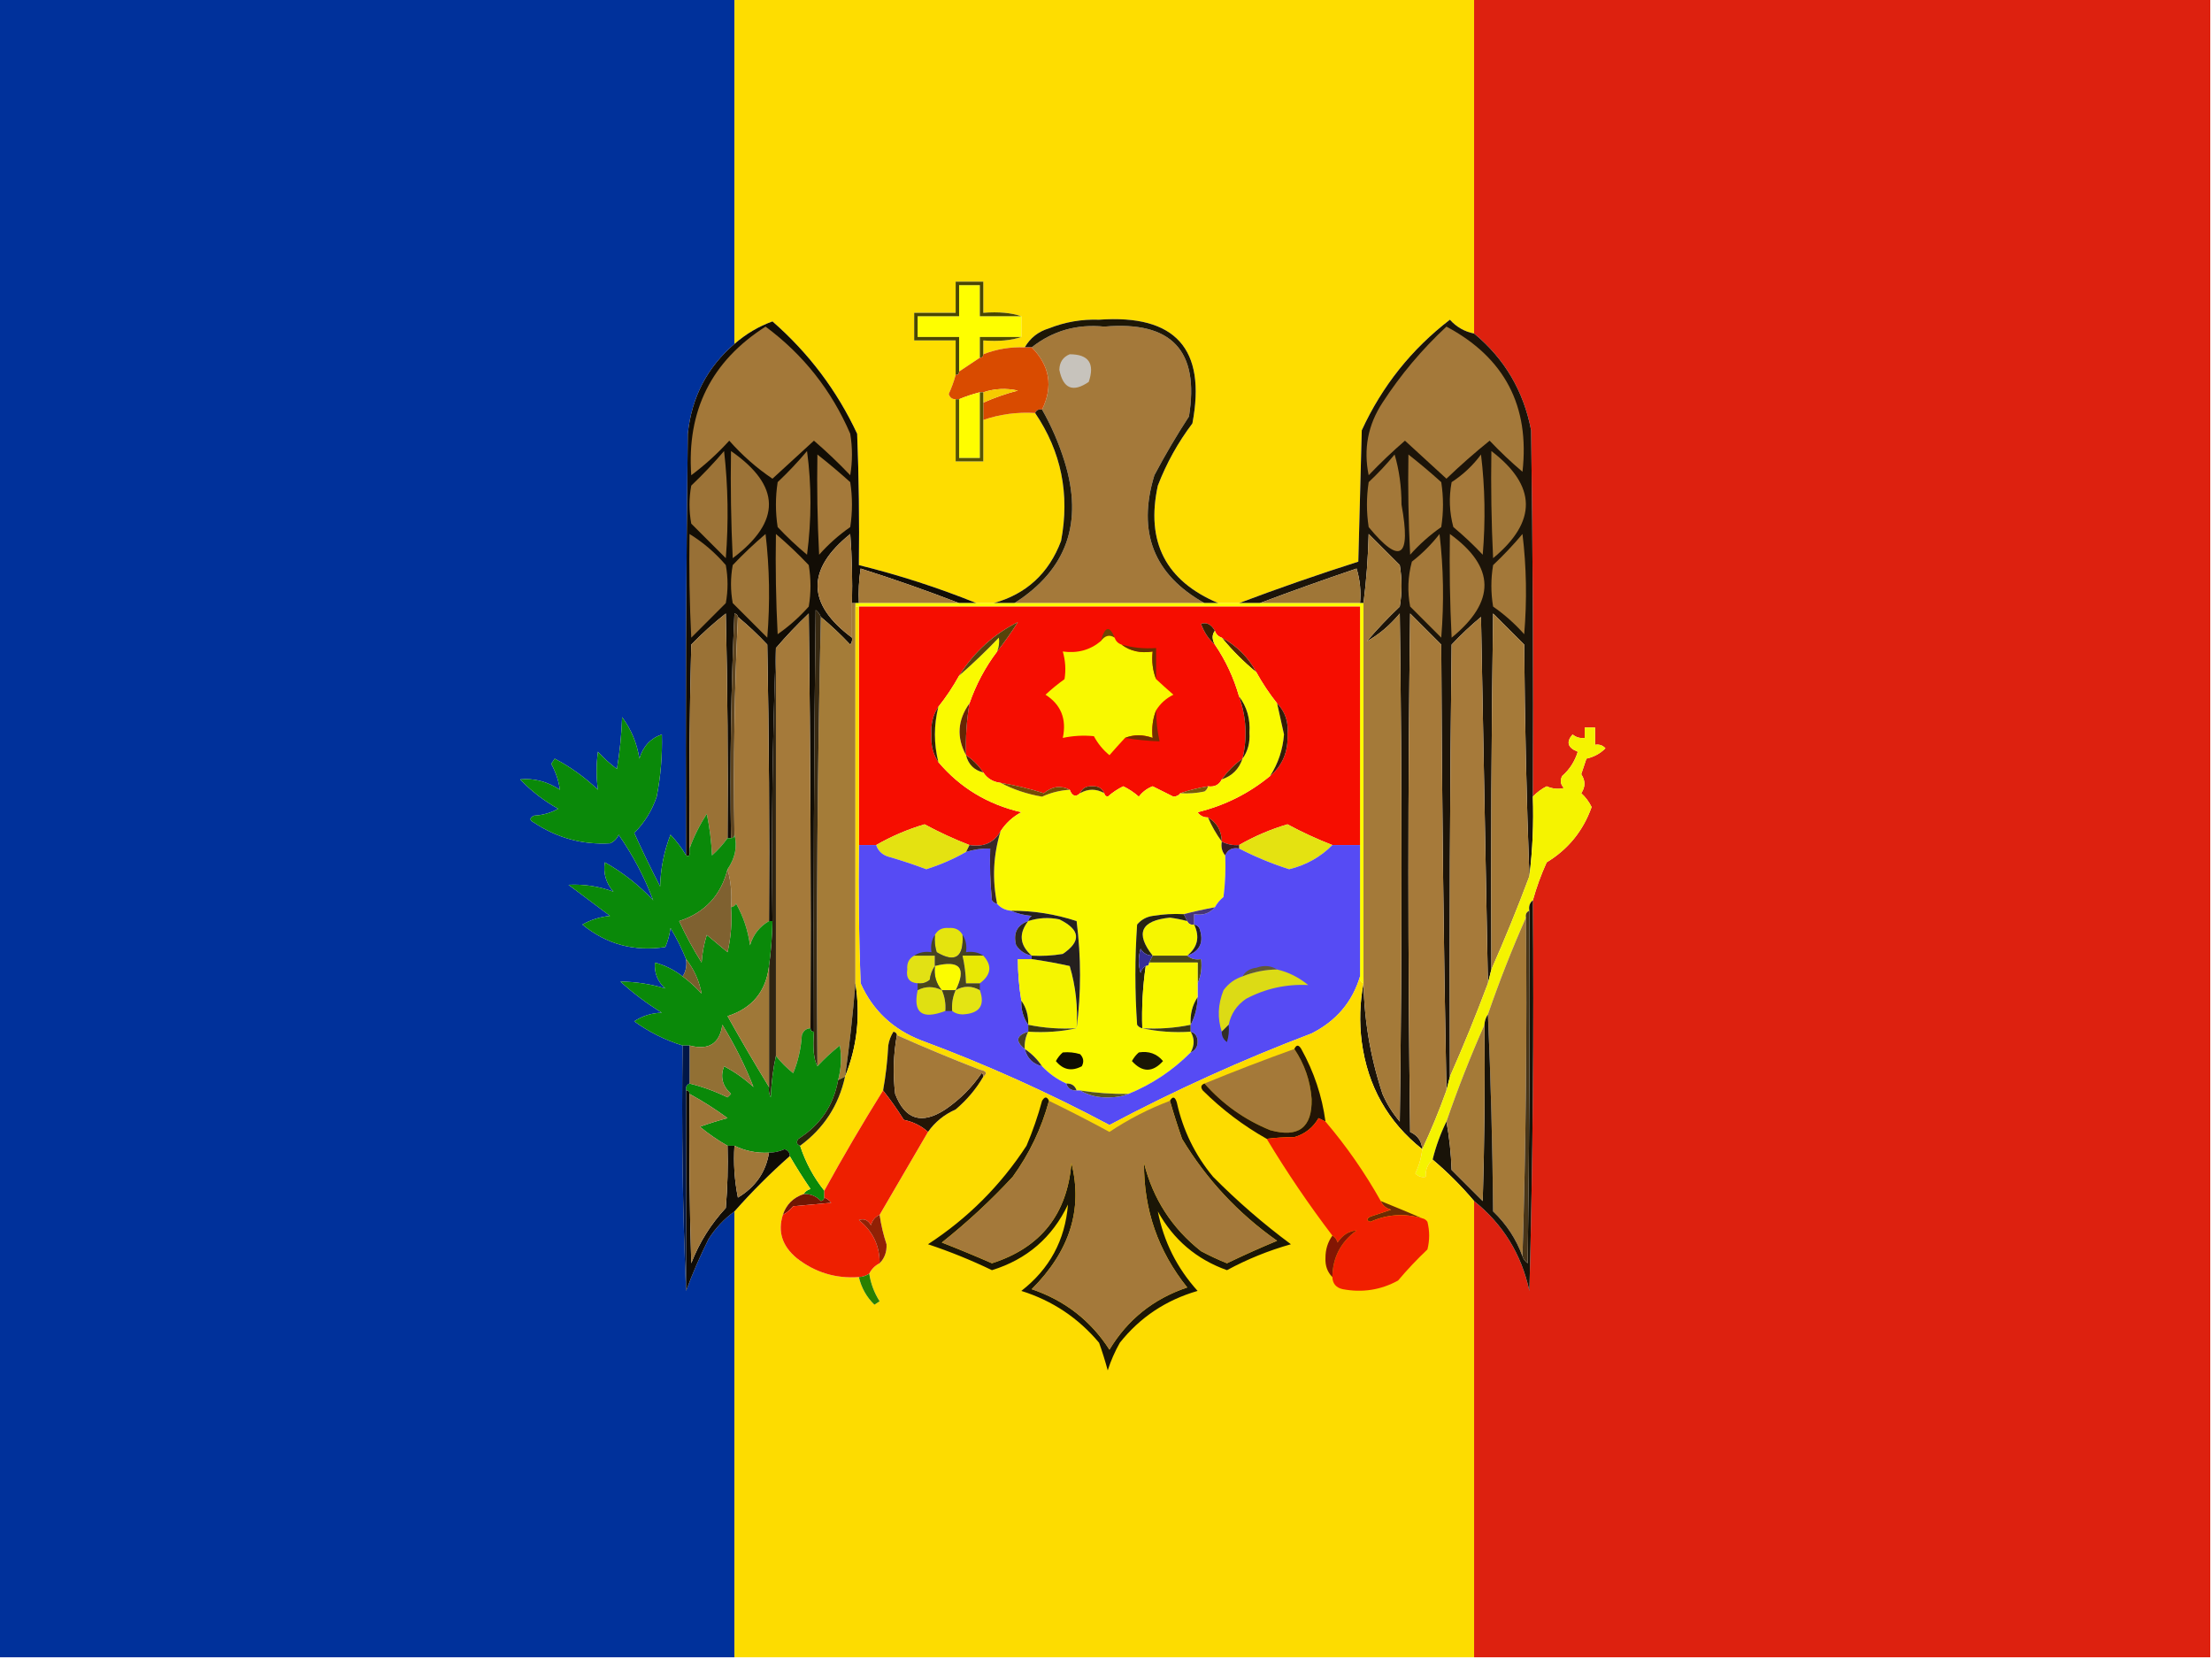 <?xml version="1.0" encoding="UTF-8"?>
<!DOCTYPE svg PUBLIC "-//W3C//DTD SVG 1.1//EN" "http://www.w3.org/Graphics/SVG/1.1/DTD/svg11.dtd">
<svg xmlns="http://www.w3.org/2000/svg" version="1.1" width="640px" height="480px" style="shape-rendering:geometricPrecision; text-rendering:geometricPrecision; image-rendering:optimizeQuality; fill-rule:evenodd; clip-rule:evenodd" xmlns:xlink="http://www.w3.org/1999/xlink">
<g><path style="opacity:1" fill="#00319b" d="M -0.5,-0.5 C 70.5,-0.5 141.5,-0.5 212.5,-0.5C 212.5,32.833 212.5,66.167 212.5,99.5C 204.603,106.29 200.103,114.956 199,125.5C 198.5,166.165 198.333,206.832 198.5,247.5C 197.264,245.389 195.764,243.389 194,241.5C 192.131,246.306 191.131,251.306 191,256.5C 188.364,251.394 185.864,246.228 183.5,241C 186.475,238.02 188.641,234.52 190,230.5C 191.162,224.555 191.662,218.555 191.5,212.5C 188.225,213.614 186.058,215.947 185,219.5C 184.294,215.037 182.628,211.037 180,207.5C 179.829,212.533 179.329,217.533 178.5,222.5C 176.517,221.018 174.684,219.351 173,217.5C 172.498,221.241 172.498,224.908 173,228.5C 169.252,224.919 165.085,221.919 160.5,219.5C 160.167,220 159.833,220.5 159.5,221C 160.827,223.453 161.661,225.953 162,228.5C 158.366,226.111 154.532,225.111 150.5,225.5C 153.714,228.876 157.381,231.71 161.5,234C 159.377,235.194 157.043,235.86 154.5,236C 153.167,236.667 153.167,237.333 154.5,238C 161.188,242.453 168.522,244.453 176.5,244C 177.667,243.5 178.5,242.667 179,241.5C 183.183,247.538 186.516,253.872 189,260.5C 184.878,256.11 180.211,252.443 175,249.5C 174.494,252.674 175.328,255.507 177.5,258C 173.365,256.453 169.032,255.787 164.5,256C 168.5,259 172.5,262 176.5,265C 173.638,265.27 170.972,266.104 168.5,267.5C 175.514,273.226 183.514,275.392 192.5,274C 193.249,272.266 193.749,270.433 194,268.5C 195.761,271.411 197.261,274.411 198.5,277.5C 198.784,279.415 198.451,281.081 197.5,282.5C 195.074,280.62 192.408,279.287 189.5,278.5C 189.253,281.505 190.253,284.005 192.5,286C 188.309,284.723 183.976,284.056 179.5,284C 183.217,287.385 187.217,290.385 191.5,293C 188.549,293.096 185.882,293.929 183.5,295.5C 187.776,298.593 192.443,300.927 197.5,302.5C 197.169,326.339 197.502,350.006 198.5,373.5C 200.35,368.477 202.517,363.477 205,358.5C 207,355.334 209.5,352.668 212.5,350.5C 212.5,393.5 212.5,436.5 212.5,479.5C 141.5,479.5 70.5,479.5 -0.5,479.5C -0.5,319.5 -0.5,159.5 -0.5,-0.5 Z"/></g>
<g><path style="opacity:1" fill="#fedd00" d="M 212.5,-0.5 C 283.833,-0.5 355.167,-0.5 426.5,-0.5C 426.5,31.833 426.5,64.167 426.5,96.5C 423.733,95.949 421.4,94.616 419.5,92.5C 408.388,101.043 399.888,111.71 394,124.5C 393.667,137.167 393.333,149.833 393,162.5C 381.306,166.23 369.806,170.23 358.5,174.5C 356.5,174.5 354.5,174.5 352.5,174.5C 337.29,168.095 331.457,156.761 335,140.5C 337.498,134.01 340.832,128.01 345,122.5C 349.09,100.918 340.09,90.918 318,92.5C 312.99,92.323 308.156,93.156 303.5,95C 300.405,95.935 298.071,97.769 296.5,100.5C 292.342,100.332 288.342,100.998 284.5,102.5C 284.5,101.167 284.5,99.833 284.5,98.5C 288.949,98.836 292.616,98.503 295.5,97.5C 295.5,95.5 295.5,93.5 295.5,91.5C 292.616,90.497 288.949,90.164 284.5,90.5C 284.5,87.5 284.5,84.5 284.5,81.5C 281.833,81.5 279.167,81.5 276.5,81.5C 276.5,84.5 276.5,87.5 276.5,90.5C 272.5,90.5 268.5,90.5 264.5,90.5C 264.5,93.167 264.5,95.833 264.5,98.5C 268.5,98.5 272.5,98.5 276.5,98.5C 276.5,101.833 276.5,105.167 276.5,108.5C 275.986,110.366 275.32,112.2 274.5,114C 274.836,115.03 275.503,115.53 276.5,115.5C 276.5,121.5 276.5,127.5 276.5,133.5C 279.167,133.5 281.833,133.5 284.5,133.5C 284.5,129.5 284.5,125.5 284.5,121.5C 289.324,119.849 294.324,119.183 299.5,119.5C 307.061,130.669 309.561,143.002 307,156.5C 303.481,165.857 296.981,171.857 287.5,174.5C 285.833,174.5 284.167,174.5 282.5,174.5C 271.494,170.054 260.161,166.388 248.5,163.5C 248.667,150.829 248.5,138.162 248,125.5C 242.14,112.967 233.973,102.134 223.5,93C 219.541,94.414 215.874,96.58 212.5,99.5C 212.5,66.167 212.5,32.833 212.5,-0.5 Z"/></g>
<g><path style="opacity:1" fill="#dd210f" d="M 426.5,-0.5 C 497.5,-0.5 568.5,-0.5 639.5,-0.5C 639.5,159.5 639.5,319.5 639.5,479.5C 568.5,479.5 497.5,479.5 426.5,479.5C 426.5,435.5 426.5,391.5 426.5,347.5C 434.86,354.203 440.193,362.87 442.5,373.5C 443.5,335.839 443.833,298.173 443.5,260.5C 444.541,256.746 445.875,253.08 447.5,249.5C 453.726,245.721 458.059,240.387 460.5,233.5C 459.751,231.964 458.751,230.631 457.5,229.5C 458.736,227.689 458.736,225.856 457.5,224C 458,222.5 458.5,221 459,219.5C 461.176,219.012 463.009,218.012 464.5,216.5C 463.675,215.614 462.675,215.281 461.5,215.5C 461.5,213.833 461.5,212.167 461.5,210.5C 460.5,210.5 459.5,210.5 458.5,210.5C 458.5,211.5 458.5,212.5 458.5,213.5C 457.178,213.67 456.011,213.337 455,212.5C 453.071,214.685 453.571,216.351 456.5,217.5C 455.635,220.3 454.135,222.633 452,224.5C 451.316,225.784 451.483,226.951 452.5,228C 450.821,228.395 449.155,228.228 447.5,227.5C 445.959,228.286 444.626,229.286 443.5,230.5C 443.667,195.165 443.5,159.832 443,124.5C 440.823,113.137 435.323,103.804 426.5,96.5C 426.5,64.167 426.5,31.833 426.5,-0.5 Z"/></g>
<g><path style="opacity:1" fill="#fefe00" d="M 295.5,91.5 C 295.5,93.5 295.5,95.5 295.5,97.5C 291.5,97.5 287.5,97.5 283.5,97.5C 283.5,99.5 283.5,101.5 283.5,103.5C 281.5,104.833 279.5,106.167 277.5,107.5C 277.5,104.167 277.5,100.833 277.5,97.5C 273.5,97.5 269.5,97.5 265.5,97.5C 265.5,95.5 265.5,93.5 265.5,91.5C 269.5,91.5 273.5,91.5 277.5,91.5C 277.5,88.5 277.5,85.5 277.5,82.5C 279.5,82.5 281.5,82.5 283.5,82.5C 283.5,85.5 283.5,88.5 283.5,91.5C 287.5,91.5 291.5,91.5 295.5,91.5 Z"/></g>
<g><path style="opacity:1" fill="#4a4600" d="M 295.5,91.5 C 291.5,91.5 287.5,91.5 283.5,91.5C 283.5,88.5 283.5,85.5 283.5,82.5C 281.5,82.5 279.5,82.5 277.5,82.5C 277.5,85.5 277.5,88.5 277.5,91.5C 273.5,91.5 269.5,91.5 265.5,91.5C 265.5,93.5 265.5,95.5 265.5,97.5C 269.5,97.5 273.5,97.5 277.5,97.5C 277.5,100.833 277.5,104.167 277.5,107.5C 277.5,108.167 277.167,108.5 276.5,108.5C 276.5,105.167 276.5,101.833 276.5,98.5C 272.5,98.5 268.5,98.5 264.5,98.5C 264.5,95.833 264.5,93.167 264.5,90.5C 268.5,90.5 272.5,90.5 276.5,90.5C 276.5,87.5 276.5,84.5 276.5,81.5C 279.167,81.5 281.833,81.5 284.5,81.5C 284.5,84.5 284.5,87.5 284.5,90.5C 288.949,90.164 292.616,90.497 295.5,91.5 Z"/></g>
<g><path style="opacity:1" fill="#a4793a" d="M 348.5,174.5 C 330.167,174.5 311.833,174.5 293.5,174.5C 308.672,164.835 313.505,151.168 308,133.5C 306.354,128.215 304.187,123.215 301.5,118.5C 304.746,111.806 303.746,105.806 298.5,100.5C 304.571,95.704 311.571,93.704 319.5,94.5C 338.951,92.78 347.118,101.447 344,120.5C 340.415,126.002 337.081,131.669 334,137.5C 328.972,153.944 333.805,166.278 348.5,174.5 Z"/></g>
<g><path style="opacity:1" fill="#4e4a00" d="M 295.5,97.5 C 292.616,98.503 288.949,98.836 284.5,98.5C 284.5,99.833 284.5,101.167 284.5,102.5C 284.5,103.167 284.167,103.5 283.5,103.5C 283.5,101.5 283.5,99.5 283.5,97.5C 287.5,97.5 291.5,97.5 295.5,97.5 Z"/></g>
<g><path style="opacity:1" fill="#1d1706" d="M 352.5,174.5 C 351.167,174.5 349.833,174.5 348.5,174.5C 333.805,166.278 328.972,153.944 334,137.5C 337.081,131.669 340.415,126.002 344,120.5C 347.118,101.447 338.951,92.78 319.5,94.5C 311.571,93.704 304.571,95.704 298.5,100.5C 297.833,100.5 297.167,100.5 296.5,100.5C 298.071,97.769 300.405,95.935 303.5,95C 308.156,93.156 312.99,92.323 318,92.5C 340.09,90.918 349.09,100.918 345,122.5C 340.832,128.01 337.498,134.01 335,140.5C 331.457,156.761 337.29,168.095 352.5,174.5 Z"/></g>
<g><path style="opacity:1" fill="#d94b00" d="M 296.5,100.5 C 297.167,100.5 297.833,100.5 298.5,100.5C 303.746,105.806 304.746,111.806 301.5,118.5C 300.508,118.328 299.842,118.662 299.5,119.5C 294.324,119.183 289.324,119.849 284.5,121.5C 284.5,119.833 284.5,118.167 284.5,116.5C 287.711,115.065 291.045,113.898 294.5,113C 291.076,112.253 287.743,112.42 284.5,113.5C 284.167,113.5 283.833,113.5 283.5,113.5C 281.374,114.048 279.374,114.715 277.5,115.5C 277.167,115.5 276.833,115.5 276.5,115.5C 275.503,115.53 274.836,115.03 274.5,114C 275.32,112.2 275.986,110.366 276.5,108.5C 277.167,108.5 277.5,108.167 277.5,107.5C 279.5,106.167 281.5,104.833 283.5,103.5C 284.167,103.5 284.5,103.167 284.5,102.5C 288.342,100.998 292.342,100.332 296.5,100.5 Z"/></g>
<g><path style="opacity:1" fill="#c7c3bc" d="M 309.5,102.5 C 314.989,102.504 316.822,105.171 315,110.5C 310.43,113.633 307.597,112.466 306.5,107C 306.557,104.791 307.557,103.291 309.5,102.5 Z"/></g>
<g><path style="opacity:1" fill="#f6cb00" d="M 284.5,116.5 C 284.5,115.5 284.5,114.5 284.5,113.5C 287.743,112.42 291.076,112.253 294.5,113C 291.045,113.898 287.711,115.065 284.5,116.5 Z"/></g>
<g><path style="opacity:1" fill="#fefd00" d="M 283.5,113.5 C 283.5,119.833 283.5,126.167 283.5,132.5C 281.5,132.5 279.5,132.5 277.5,132.5C 277.5,126.833 277.5,121.167 277.5,115.5C 279.374,114.715 281.374,114.048 283.5,113.5 Z"/></g>
<g><path style="opacity:1" fill="#585301" d="M 283.5,113.5 C 283.833,113.5 284.167,113.5 284.5,113.5C 284.5,114.5 284.5,115.5 284.5,116.5C 284.5,118.167 284.5,119.833 284.5,121.5C 284.5,125.5 284.5,129.5 284.5,133.5C 281.833,133.5 279.167,133.5 276.5,133.5C 276.5,127.5 276.5,121.5 276.5,115.5C 276.833,115.5 277.167,115.5 277.5,115.5C 277.5,121.167 277.5,126.833 277.5,132.5C 279.5,132.5 281.5,132.5 283.5,132.5C 283.5,126.167 283.5,119.833 283.5,113.5 Z"/></g>
<g><path style="opacity:1" fill="#120d05" d="M 282.5,174.5 C 280.833,174.5 279.167,174.5 277.5,174.5C 268.183,170.893 258.683,167.56 249,164.5C 248.502,167.817 248.335,171.15 248.5,174.5C 248.167,174.5 247.833,174.5 247.5,174.5C 247.167,174.5 246.833,174.5 246.5,174.5C 246.666,167.825 246.5,161.158 246,154.5C 233.24,164.767 233.407,174.767 246.5,184.5C 246.631,185.239 246.464,185.906 246,186.5C 243.297,183.629 240.464,180.962 237.5,178.5C 237.217,177.711 236.717,177.044 236,176.5C 235.5,217.165 235.333,257.832 235.5,298.5C 234.833,298.5 234.5,298.167 234.5,297.5C 234.667,257.499 234.5,217.499 234,177.5C 230.629,180.703 227.462,184.036 224.5,187.5C 223.502,213.661 223.169,239.995 223.5,266.5C 223.167,266.5 222.833,266.5 222.5,266.5C 222.667,239.831 222.5,213.165 222,186.5C 219.271,183.601 216.438,180.934 213.5,178.5C 213.44,177.957 213.107,177.624 212.5,177.5C 211.5,199.156 211.167,220.823 211.5,242.5C 211.167,242.5 210.833,242.5 210.5,242.5C 210.667,220.831 210.5,199.164 210,177.5C 206.478,180.266 203.145,183.266 200,186.5C 199.5,206.164 199.333,225.831 199.5,245.5C 199.754,247.401 199.42,248.067 198.5,247.5C 198.333,206.832 198.5,166.165 199,125.5C 200.103,114.956 204.603,106.29 212.5,99.5C 215.874,96.58 219.541,94.414 223.5,93C 233.973,102.134 242.14,112.967 248,125.5C 248.5,138.162 248.667,150.829 248.5,163.5C 260.161,166.388 271.494,170.054 282.5,174.5 Z"/></g>
<g><path style="opacity:1" fill="#a37839" d="M 221.5,94.5 C 232.411,102.588 240.578,112.921 246,125.5C 246.667,129.5 246.667,133.5 246,137.5C 242.651,133.984 239.151,130.651 235.5,127.5C 231.5,131.167 227.5,134.833 223.5,138.5C 218.888,135.392 214.722,131.725 211,127.5C 207.633,131.203 203.966,134.536 200,137.5C 198.675,118.816 205.842,104.483 221.5,94.5 Z"/></g>
<g><path style="opacity:1" fill="#1c1409" d="M 426.5,96.5 C 435.323,103.804 440.823,113.137 443,124.5C 443.5,159.832 443.667,195.165 443.5,230.5C 443.767,238.222 443.434,245.889 442.5,253.5C 441.668,231.337 441.168,209.004 441,186.5C 438,183.5 435,180.5 432,177.5C 431.5,211.832 431.333,246.165 431.5,280.5C 431.167,281.833 430.833,283.167 430.5,284.5C 429.833,249.331 429.167,213.998 428.5,178.5C 425.516,180.984 422.682,183.65 420,186.5C 419.5,228.165 419.333,269.832 419.5,311.5C 419.167,312.833 418.833,314.167 418.5,315.5C 417.667,272.669 417.167,229.669 417,186.5C 414,183.5 411,180.5 408,177.5C 407.333,227.5 407.333,277.5 408,327.5C 410.172,328.509 411.338,330.176 411.5,332.5C 401.551,324.613 395.718,314.28 394,301.5C 393.26,295.782 393.427,290.115 394.5,284.5C 394.5,283.833 394.5,283.167 394.5,282.5C 394.489,293.998 396.323,305.331 400,316.5C 401.271,319.433 402.938,322.099 405,324.5C 405.667,275.5 405.667,226.5 405,177.5C 401.989,181.07 398.822,183.736 395.5,185.5C 398.484,182.015 401.651,178.682 405,175.5C 405.667,171.5 405.667,167.5 405,163.5C 402,160.5 399,157.5 396,154.5C 395.828,161.346 395.328,168.013 394.5,174.5C 394.167,174.5 393.833,174.5 393.5,174.5C 393.82,171.102 393.487,167.768 392.5,164.5C 383.008,167.716 373.674,171.049 364.5,174.5C 362.5,174.5 360.5,174.5 358.5,174.5C 369.806,170.23 381.306,166.23 393,162.5C 393.333,149.833 393.667,137.167 394,124.5C 399.888,111.71 408.388,101.043 419.5,92.5C 421.4,94.616 423.733,95.949 426.5,96.5 Z"/></g>
<g><path style="opacity:1" fill="#a4793a" d="M 418.5,94.5 C 435.32,103.471 442.653,117.471 440.5,136.5C 437.182,133.683 434.015,130.683 431,127.5C 426.685,130.981 422.518,134.647 418.5,138.5C 414.5,134.833 410.5,131.167 406.5,127.5C 402.849,130.651 399.349,133.984 396,137.5C 394.452,129.918 395.785,122.918 400,116.5C 405.25,108.415 411.416,101.082 418.5,94.5 Z"/></g>
<g><path style="opacity:1" fill="#a4793a" d="M 236.5,131.5 C 239.728,134.04 242.895,136.707 246,139.5C 246.667,143.833 246.667,148.167 246,152.5C 242.703,154.795 239.703,157.462 237,160.5C 236.5,150.839 236.334,141.172 236.5,131.5 Z"/></g>
<g><path style="opacity:1" fill="#a37839" d="M 403.5,131.5 C 404.827,135.951 405.494,140.784 405.5,146C 408.322,161.431 405.155,163.598 396,152.5C 395.333,148.167 395.333,143.833 396,139.5C 398.705,136.964 401.205,134.297 403.5,131.5 Z"/></g>
<g><path style="opacity:1" fill="#a37839" d="M 407.5,131.5 C 410.728,134.04 413.895,136.707 417,139.5C 417.667,143.833 417.667,148.167 417,152.5C 413.703,154.795 410.703,157.462 408,160.5C 407.5,150.839 407.334,141.172 407.5,131.5 Z"/></g>
<g><path style="opacity:1" fill="#9c7337" d="M 209.5,130.5 C 210.659,140.658 210.825,150.992 210,161.5C 206.667,158.167 203.333,154.833 200,151.5C 199.333,147.833 199.333,144.167 200,140.5C 203.371,137.297 206.538,133.964 209.5,130.5 Z"/></g>
<g><path style="opacity:1" fill="#9c7337" d="M 211.5,130.5 C 225.97,140.536 226.137,150.869 212,161.5C 211.5,151.172 211.334,140.839 211.5,130.5 Z"/></g>
<g><path style="opacity:1" fill="#9f7538" d="M 233.5,130.5 C 234.823,140.341 234.823,150.341 233.5,160.5C 230.516,158.016 227.682,155.35 225,152.5C 224.333,148.167 224.333,143.833 225,139.5C 228.038,136.631 230.871,133.631 233.5,130.5 Z"/></g>
<g><path style="opacity:1" fill="#a5793a" d="M 428.5,131.5 C 429.658,140.991 429.825,150.658 429,160.5C 426.318,157.65 423.484,154.984 420.5,152.5C 419.339,148.205 419.172,143.871 420,139.5C 423.333,137.333 426.166,134.666 428.5,131.5 Z"/></g>
<g><path style="opacity:1" fill="#a07638" d="M 431.5,130.5 C 444.642,140.545 444.809,150.878 432,161.5C 431.5,151.172 431.334,140.839 431.5,130.5 Z"/></g>
<g><path style="opacity:1" fill="#a5793a" d="M 246.5,174.5 C 246.5,177.833 246.5,181.167 246.5,184.5C 233.407,174.767 233.24,164.767 246,154.5C 246.5,161.158 246.666,167.825 246.5,174.5 Z"/></g>
<g><path style="opacity:1" fill="#1e1807" d="M 301.5,118.5 C 304.187,123.215 306.354,128.215 308,133.5C 313.505,151.168 308.672,164.835 293.5,174.5C 291.5,174.5 289.5,174.5 287.5,174.5C 296.981,171.857 303.481,165.857 307,156.5C 309.561,143.002 307.061,130.669 299.5,119.5C 299.842,118.662 300.508,118.328 301.5,118.5 Z"/></g>
<g><path style="opacity:1" fill="#987036" d="M 199.5,154.5 C 203.402,156.893 206.902,159.893 210,163.5C 210.667,167.167 210.667,170.833 210,174.5C 206.667,177.833 203.333,181.167 200,184.5C 199.5,174.506 199.334,164.506 199.5,154.5 Z"/></g>
<g><path style="opacity:1" fill="#9e7538" d="M 221.5,154.5 C 222.658,164.325 222.825,174.325 222,184.5C 218.667,181.167 215.333,177.833 212,174.5C 211.333,170.833 211.333,167.167 212,163.5C 215.062,160.268 218.229,157.268 221.5,154.5 Z"/></g>
<g><path style="opacity:1" fill="#a37839" d="M 224.5,154.5 C 227.797,157.296 230.964,160.296 234,163.5C 234.667,167.5 234.667,171.5 234,175.5C 231.297,178.538 228.297,181.205 225,183.5C 224.5,173.839 224.334,164.172 224.5,154.5 Z"/></g>
<g><path style="opacity:1" fill="#a4793a" d="M 416.5,154.5 C 417.658,164.325 417.825,174.325 417,184.5C 414,181.5 411,178.5 408,175.5C 407.172,171.129 407.339,166.795 408.5,162.5C 411.521,160.146 414.188,157.479 416.5,154.5 Z"/></g>
<g><path style="opacity:1" fill="#a4793a" d="M 419.5,154.5 C 432.665,164.031 432.831,174.031 420,184.5C 419.5,174.506 419.334,164.506 419.5,154.5 Z"/></g>
<g><path style="opacity:1" fill="#a37839" d="M 440.5,154.5 C 441.658,163.991 441.825,173.658 441,183.5C 438.297,180.462 435.297,177.795 432,175.5C 431.333,171.5 431.333,167.5 432,163.5C 435.038,160.631 437.871,157.631 440.5,154.5 Z"/></g>
<g><path style="opacity:1" fill="#a57a39" d="M 277.5,174.5 C 267.833,174.5 258.167,174.5 248.5,174.5C 248.335,171.15 248.502,167.817 249,164.5C 258.683,167.56 268.183,170.893 277.5,174.5 Z"/></g>
<g><path style="opacity:1" fill="#9f7637" d="M 393.5,174.5 C 383.833,174.5 374.167,174.5 364.5,174.5C 373.674,171.049 383.008,167.716 392.5,164.5C 393.487,167.768 393.82,171.102 393.5,174.5 Z"/></g>
<g><path style="opacity:1" fill="#fefe00" d="M 247.5,175.5 C 247.5,175.167 247.5,174.833 247.5,174.5C 247.833,174.5 248.167,174.5 248.5,174.5C 258.167,174.5 267.833,174.5 277.5,174.5C 279.167,174.5 280.833,174.5 282.5,174.5C 284.167,174.5 285.833,174.5 287.5,174.5C 289.5,174.5 291.5,174.5 293.5,174.5C 311.833,174.5 330.167,174.5 348.5,174.5C 349.833,174.5 351.167,174.5 352.5,174.5C 354.5,174.5 356.5,174.5 358.5,174.5C 360.5,174.5 362.5,174.5 364.5,174.5C 374.167,174.5 383.833,174.5 393.5,174.5C 393.833,174.5 394.167,174.5 394.5,174.5C 394.5,210.5 394.5,246.5 394.5,282.5C 394.5,283.167 394.5,283.833 394.5,284.5C 393.662,284.158 393.328,283.492 393.5,282.5C 393.5,269.833 393.5,257.167 393.5,244.5C 393.5,221.5 393.5,198.5 393.5,175.5C 345.167,175.5 296.833,175.5 248.5,175.5C 248.167,175.5 247.833,175.5 247.5,175.5 Z"/></g>
<g><path style="opacity:1" fill="#f60d00" d="M 248.5,175.5 C 296.833,175.5 345.167,175.5 393.5,175.5C 393.5,198.5 393.5,221.5 393.5,244.5C 390.833,244.5 388.167,244.5 385.5,244.5C 381.069,242.785 376.735,240.785 372.5,238.5C 367.559,239.973 362.893,241.973 358.5,244.5C 356.708,244.634 355.042,244.301 353.5,243.5C 353.445,240.386 352.112,238.052 349.5,236.5C 348.244,236.539 347.244,236.039 346.5,235C 354.364,233.068 361.364,229.568 367.5,224.5C 371.09,221.419 372.757,217.419 372.5,212.5C 372.864,208.948 371.864,205.948 369.5,203.5C 367.255,200.68 365.255,197.68 363.5,194.5C 361.167,190.167 357.833,186.833 353.5,184.5C 352.5,184.167 351.833,183.5 351.5,182.5C 350.429,180.623 349.095,179.956 347.5,180.5C 348.361,182.911 349.694,184.911 351.5,186.5C 354.622,191.081 356.956,196.081 358.5,201.5C 360.6,207.403 360.934,213.403 359.5,219.5C 357.167,221.167 355.167,223.167 353.5,225.5C 352.713,227.104 351.38,227.771 349.5,227.5C 346.67,227.963 344.003,228.629 341.5,229.5C 341.083,230.124 340.416,230.457 339.5,230.5C 337.523,229.54 335.523,228.54 333.5,227.5C 331.884,228.115 330.551,229.115 329.5,230.5C 328.126,229.289 326.626,228.289 325,227.5C 323.374,228.289 321.874,229.289 320.5,230.5C 319.893,230.376 319.56,230.043 319.5,229.5C 318.866,228.053 317.699,227.387 316,227.5C 314.301,227.387 313.134,228.053 312.5,229.5C 311.221,230.715 310.221,230.382 309.5,228.5C 306.921,227.174 304.421,227.507 302,229.5C 297.89,228.184 293.724,227.184 289.5,226.5C 287.326,226.25 285.659,225.25 284.5,223.5C 283.167,221.5 281.5,219.833 279.5,218.5C 279.337,213.453 279.671,208.453 280.5,203.5C 282.407,198.016 285.073,193.016 288.5,188.5C 290.601,185.821 292.601,182.988 294.5,180C 287.504,183.487 281.837,188.654 277.5,195.5C 275.745,198.68 273.745,201.68 271.5,204.5C 269.953,206.807 269.287,209.473 269.5,212.5C 269.287,215.527 269.953,218.193 271.5,220.5C 277.795,227.924 285.795,232.757 295.5,235C 292.977,236.36 290.977,238.193 289.5,240.5C 287.591,243.83 284.591,245.164 280.5,244.5C 276.069,242.785 271.735,240.785 267.5,238.5C 262.559,239.973 257.893,241.973 253.5,244.5C 251.833,244.5 250.167,244.5 248.5,244.5C 248.5,221.5 248.5,198.5 248.5,175.5 Z"/></g>
<g><path style="opacity:1" fill="#5e4521" d="M 213.5,178.5 C 212.503,199.327 212.169,220.327 212.5,241.5C 212.5,242.167 212.167,242.5 211.5,242.5C 211.167,220.823 211.5,199.156 212.5,177.5C 213.107,177.624 213.44,177.957 213.5,178.5 Z"/></g>
<g><path style="opacity:1" fill="#9a7236" d="M 210.5,242.5 C 209.207,244.296 207.707,245.963 206,247.5C 205.827,243.459 205.327,239.459 204.5,235.5C 202.45,238.653 200.784,241.986 199.5,245.5C 199.333,225.831 199.5,206.164 200,186.5C 203.145,183.266 206.478,180.266 210,177.5C 210.5,199.164 210.667,220.831 210.5,242.5 Z"/></g>
<g><path style="opacity:1" fill="#a37839" d="M 213.5,178.5 C 216.438,180.934 219.271,183.601 222,186.5C 222.5,213.165 222.667,239.831 222.5,266.5C 219.769,268.071 217.935,270.405 217,273.5C 216.412,269.194 215.079,265.194 213,261.5C 212.617,262.056 212.117,262.389 211.5,262.5C 211.815,258.629 211.482,254.962 210.5,251.5C 212.714,248.268 213.38,244.935 212.5,241.5C 212.169,220.327 212.503,199.327 213.5,178.5 Z"/></g>
<g><path style="opacity:1" fill="#a47c38" d="M 246.5,174.5 C 246.833,174.5 247.167,174.5 247.5,174.5C 247.5,174.833 247.5,175.167 247.5,175.5C 247.5,211.833 247.5,248.167 247.5,284.5C 246.774,293.392 245.774,302.392 244.5,311.5C 243.833,311.833 243.167,312.167 242.5,312.5C 243.376,309.201 243.543,305.868 243,302.5C 240.637,304.366 238.47,306.366 236.5,308.5C 236.168,264.997 236.501,221.663 237.5,178.5C 240.464,180.962 243.297,183.629 246,186.5C 246.464,185.906 246.631,185.239 246.5,184.5C 246.5,181.167 246.5,177.833 246.5,174.5 Z"/></g>
<g><path style="opacity:1" fill="#a47a39" d="M 394.5,282.5 C 394.5,246.5 394.5,210.5 394.5,174.5C 395.328,168.013 395.828,161.346 396,154.5C 399,157.5 402,160.5 405,163.5C 405.667,167.5 405.667,171.5 405,175.5C 401.651,178.682 398.484,182.015 395.5,185.5C 398.822,183.736 401.989,181.07 405,177.5C 405.667,226.5 405.667,275.5 405,324.5C 402.938,322.099 401.271,319.433 400,316.5C 396.323,305.331 394.489,293.998 394.5,282.5 Z"/></g>
<g><path style="opacity:1" fill="#a67a3a" d="M 418.5,315.5 C 416.403,321.349 414.069,327.015 411.5,332.5C 411.338,330.176 410.172,328.509 408,327.5C 407.333,277.5 407.333,227.5 408,177.5C 411,180.5 414,183.5 417,186.5C 417.167,229.669 417.667,272.669 418.5,315.5 Z"/></g>
<g><path style="opacity:1" fill="#a67a3a" d="M 430.5,284.5 C 427.069,293.681 423.403,302.681 419.5,311.5C 419.333,269.832 419.5,228.165 420,186.5C 422.682,183.65 425.516,180.984 428.5,178.5C 429.167,213.998 429.833,249.331 430.5,284.5 Z"/></g>
<g><path style="opacity:1" fill="#a57a3a" d="M 234.5,297.5 C 233.25,297.577 232.417,298.244 232,299.5C 231.765,303.32 230.932,306.987 229.5,310.5C 227.599,308.994 225.932,307.327 224.5,305.5C 224.5,266.167 224.5,226.833 224.5,187.5C 227.462,184.036 230.629,180.703 234,177.5C 234.5,217.499 234.667,257.499 234.5,297.5 Z"/></g>
<g><path style="opacity:1" fill="#a57a39" d="M 442.5,253.5 C 439.069,262.681 435.403,271.681 431.5,280.5C 431.333,246.165 431.5,211.832 432,177.5C 435,180.5 438,183.5 441,186.5C 441.168,209.004 441.668,231.337 442.5,253.5 Z"/></g>
<g><path style="opacity:1" fill="#6e4703" d="M 322.5,184.5 C 321.038,183.529 319.705,183.862 318.5,185.5C 319.679,181.192 321.013,180.859 322.5,184.5 Z"/></g>
<g><path style="opacity:1" fill="#3a1e02" d="M 351.5,182.5 C 350.646,183.632 350.646,184.965 351.5,186.5C 349.694,184.911 348.361,182.911 347.5,180.5C 349.095,179.956 350.429,180.623 351.5,182.5 Z"/></g>
<g><path style="opacity:1" fill="#f9f900" d="M 322.5,184.5 C 322.833,185.5 323.5,186.167 324.5,186.5C 326.988,188.388 329.988,189.055 333.5,188.5C 333.194,191.385 333.527,194.052 334.5,196.5C 336.094,197.983 337.76,199.483 339.5,201C 337.382,202.049 335.716,203.549 334.5,205.5C 333.527,207.948 333.194,210.615 333.5,213.5C 330.672,212.503 328.005,212.503 325.5,213.5C 324.017,215.094 322.517,216.76 321,218.5C 319.122,216.957 317.622,215.124 316.5,213C 313.493,212.699 310.493,212.865 307.5,213.5C 308.661,208.054 306.994,203.887 302.5,201C 304.241,199.38 306.075,197.88 308,196.5C 308.43,193.808 308.263,191.141 307.5,188.5C 311.75,189.081 315.416,188.081 318.5,185.5C 319.705,183.862 321.038,183.529 322.5,184.5 Z"/></g>
<g><path style="opacity:1" fill="#502300" d="M 353.5,184.5 C 357.833,186.833 361.167,190.167 363.5,194.5C 359.833,191.5 356.5,188.167 353.5,184.5 Z"/></g>
<g><path style="opacity:1" fill="#fafa00" d="M 351.5,182.5 C 351.833,183.5 352.5,184.167 353.5,184.5C 356.5,188.167 359.833,191.5 363.5,194.5C 365.255,197.68 367.255,200.68 369.5,203.5C 370.154,206.494 370.821,209.494 371.5,212.5C 371.15,216.883 369.817,220.883 367.5,224.5C 361.364,229.568 354.364,233.068 346.5,235C 347.244,236.039 348.244,236.539 349.5,236.5C 350.584,239.004 351.917,241.337 353.5,243.5C 353.232,245.099 353.566,246.432 354.5,247.5C 354.666,251.514 354.499,255.514 354,259.5C 352.955,260.373 352.122,261.373 351.5,262.5C 348.454,263.062 345.454,263.729 342.5,264.5C 339.482,264.335 336.482,264.502 333.5,265C 331.671,265.273 330.171,266.107 329,267.5C 328.333,277.167 328.333,286.833 329,296.5C 329.383,297.056 329.883,297.389 330.5,297.5C 334.97,298.486 339.637,298.819 344.5,298.5C 345.641,300.451 345.641,302.451 344.5,304.5C 339.272,309.741 333.272,313.741 326.5,316.5C 321.797,316.563 317.13,316.229 312.5,315.5C 312.167,315.5 311.833,315.5 311.5,315.5C 311.027,314.094 310.027,313.427 308.5,313.5C 305.829,312.276 303.496,310.609 301.5,308.5C 300.167,306.5 298.5,304.833 296.5,303.5C 296.366,301.708 296.699,300.042 297.5,298.5C 302.363,298.819 307.03,298.486 311.5,297.5C 312.823,287.326 312.823,276.993 311.5,266.5C 305.343,264.477 299.01,263.477 292.5,263.5C 290.847,263.34 289.514,262.674 288.5,261.5C 287.046,254.401 287.38,247.401 289.5,240.5C 290.977,238.193 292.977,236.36 295.5,235C 285.795,232.757 277.795,227.924 271.5,220.5C 270.167,215.167 270.167,209.833 271.5,204.5C 273.745,201.68 275.745,198.68 277.5,195.5C 281.464,192.037 285.298,188.37 289,184.5C 289.195,185.819 289.028,187.153 288.5,188.5C 285.073,193.016 282.407,198.016 280.5,203.5C 277.046,208.328 276.713,213.328 279.5,218.5C 280.167,221.167 281.833,222.833 284.5,223.5C 285.659,225.25 287.326,226.25 289.5,226.5C 293.182,228.429 297.182,229.763 301.5,230.5C 304.011,229.345 306.678,228.678 309.5,228.5C 310.221,230.382 311.221,230.715 312.5,229.5C 314.833,228.167 317.167,228.167 319.5,229.5C 319.56,230.043 319.893,230.376 320.5,230.5C 321.874,229.289 323.374,228.289 325,227.5C 326.626,228.289 328.126,229.289 329.5,230.5C 330.551,229.115 331.884,228.115 333.5,227.5C 335.523,228.54 337.523,229.54 339.5,230.5C 340.416,230.457 341.083,230.124 341.5,229.5C 343.857,229.663 346.19,229.497 348.5,229C 349.056,228.617 349.389,228.117 349.5,227.5C 351.38,227.771 352.713,227.104 353.5,225.5C 356.5,224.5 358.5,222.5 359.5,219.5C 361.033,217.366 361.7,214.866 361.5,212C 361.782,208.024 360.782,204.524 358.5,201.5C 356.956,196.081 354.622,191.081 351.5,186.5C 350.646,184.965 350.646,183.632 351.5,182.5 Z"/></g>
<g><path style="opacity:1" fill="#653202" d="M 324.5,186.5 C 327.728,187.414 331.061,187.747 334.5,187.5C 334.5,190.5 334.5,193.5 334.5,196.5C 333.527,194.052 333.194,191.385 333.5,188.5C 329.988,189.055 326.988,188.388 324.5,186.5 Z"/></g>
<g><path style="opacity:1" fill="#56430a" d="M 288.5,188.5 C 289.028,187.153 289.195,185.819 289,184.5C 285.298,188.37 281.464,192.037 277.5,195.5C 281.837,188.654 287.504,183.487 294.5,180C 292.601,182.988 290.601,185.821 288.5,188.5 Z"/></g>
<g><path style="opacity:1" fill="#301d04" d="M 358.5,201.5 C 360.782,204.524 361.782,208.024 361.5,212C 361.7,214.866 361.033,217.366 359.5,219.5C 360.934,213.403 360.6,207.403 358.5,201.5 Z"/></g>
<g><path style="opacity:1" fill="#331c06" d="M 369.5,203.5 C 371.864,205.948 372.864,208.948 372.5,212.5C 372.757,217.419 371.09,221.419 367.5,224.5C 369.817,220.883 371.15,216.883 371.5,212.5C 370.821,209.494 370.154,206.494 369.5,203.5 Z"/></g>
<g><path style="opacity:1" fill="#2f2412" d="M 224.5,187.5 C 224.5,226.833 224.5,266.167 224.5,305.5C 223.676,309.312 223.176,313.312 223,317.5C 222.517,316.552 222.351,315.552 222.5,314.5C 222.5,302.833 222.5,291.167 222.5,279.5C 223.08,275.19 223.414,270.857 223.5,266.5C 223.169,239.995 223.502,213.661 224.5,187.5 Z"/></g>
<g><path style="opacity:1" fill="#352103" d="M 271.5,204.5 C 270.167,209.833 270.167,215.167 271.5,220.5C 269.953,218.193 269.287,215.527 269.5,212.5C 269.287,209.473 269.953,206.807 271.5,204.5 Z"/></g>
<g><path style="opacity:1" fill="#672604" d="M 280.5,203.5 C 279.671,208.453 279.337,213.453 279.5,218.5C 276.713,213.328 277.046,208.328 280.5,203.5 Z"/></g>
<g><path style="opacity:1" fill="#712f02" d="M 334.5,205.5 C 334.508,208.545 334.841,211.545 335.5,214.5C 332.14,214.384 328.807,214.051 325.5,213.5C 328.005,212.503 330.672,212.503 333.5,213.5C 333.194,210.615 333.527,207.948 334.5,205.5 Z"/></g>
<g><path style="opacity:1" fill="#4b2802" d="M 279.5,218.5 C 281.5,219.833 283.167,221.5 284.5,223.5C 281.833,222.833 280.167,221.167 279.5,218.5 Z"/></g>
<g><path style="opacity:1" fill="#4b2c03" d="M 359.5,219.5 C 358.5,222.5 356.5,224.5 353.5,225.5C 355.167,223.167 357.167,221.167 359.5,219.5 Z"/></g>
<g><path style="opacity:1" fill="#4f3407" d="M 319.5,229.5 C 317.167,228.167 314.833,228.167 312.5,229.5C 313.134,228.053 314.301,227.387 316,227.5C 317.699,227.387 318.866,228.053 319.5,229.5 Z"/></g>
<g><path style="opacity:1" fill="#795b08" d="M 349.5,227.5 C 349.389,228.117 349.056,228.617 348.5,229C 346.19,229.497 343.857,229.663 341.5,229.5C 344.003,228.629 346.67,227.963 349.5,227.5 Z"/></g>
<g><path style="opacity:1" fill="#744c03" d="M 289.5,226.5 C 293.724,227.184 297.89,228.184 302,229.5C 304.421,227.507 306.921,227.174 309.5,228.5C 306.678,228.678 304.011,229.345 301.5,230.5C 297.182,229.763 293.182,228.429 289.5,226.5 Z"/></g>
<g><path style="opacity:1" fill="#432b06" d="M 349.5,236.5 C 352.112,238.052 353.445,240.386 353.5,243.5C 351.917,241.337 350.584,239.004 349.5,236.5 Z"/></g>
<g><path style="opacity:1" fill="#e4e211" d="M 280.5,244.5 C 280.167,245.167 279.833,245.833 279.5,246.5C 275.882,248.557 272.048,250.223 268,251.5C 264.554,250.195 261.054,249.028 257.5,248C 255.456,247.502 254.122,246.335 253.5,244.5C 257.893,241.973 262.559,239.973 267.5,238.5C 271.735,240.785 276.069,242.785 280.5,244.5 Z"/></g>
<g><path style="opacity:1" fill="#e4e211" d="M 385.5,244.5 C 382.064,247.972 377.897,250.306 373,251.5C 367.912,249.867 363.079,247.867 358.5,245.5C 358.5,245.167 358.5,244.833 358.5,244.5C 362.893,241.973 367.559,239.973 372.5,238.5C 376.735,240.785 381.069,242.785 385.5,244.5 Z"/></g>
<g><path style="opacity:1" fill="#564bf4" d="M 248.5,244.5 C 250.167,244.5 251.833,244.5 253.5,244.5C 254.122,246.335 255.456,247.502 257.5,248C 261.054,249.028 264.554,250.195 268,251.5C 272.048,250.223 275.882,248.557 279.5,246.5C 281.764,245.781 284.097,245.448 286.5,245.5C 286.334,250.511 286.501,255.511 287,260.5C 287.383,261.056 287.883,261.389 288.5,261.5C 289.514,262.674 290.847,263.34 292.5,263.5C 294.292,264.309 296.292,264.809 298.5,265C 297.944,265.383 297.611,265.883 297.5,266.5C 294.246,267.673 293.08,270.006 294,273.5C 295.129,275.141 296.629,276.141 298.5,276.5C 298.5,276.833 298.5,277.167 298.5,277.5C 297.167,277.5 295.833,277.5 294.5,277.5C 294.505,281.534 294.838,285.534 295.5,289.5C 295.41,292.152 296.076,294.485 297.5,296.5C 297.5,297.167 297.5,297.833 297.5,298.5C 294.028,299.577 293.695,301.244 296.5,303.5C 297.167,306.167 298.833,307.833 301.5,308.5C 303.496,310.609 305.829,312.276 308.5,313.5C 308.973,314.906 309.973,315.573 311.5,315.5C 311.833,315.5 312.167,315.5 312.5,315.5C 315.017,316.973 317.85,317.64 321,317.5C 323.033,317.494 324.866,317.161 326.5,316.5C 333.272,313.741 339.272,309.741 344.5,304.5C 345.947,303.866 346.613,302.699 346.5,301C 346.316,299.624 345.649,298.791 344.5,298.5C 344.5,297.833 344.5,297.167 344.5,296.5C 345.768,294.095 346.435,291.428 346.5,288.5C 346.5,287.167 346.5,285.833 346.5,284.5C 347.468,282.393 347.802,280.059 347.5,277.5C 345.901,277.768 344.568,277.434 343.5,276.5C 347.254,275.172 348.421,272.506 347,268.5C 346.617,267.944 346.117,267.611 345.5,267.5C 345.5,266.5 345.5,265.5 345.5,264.5C 348.01,264.946 350.01,264.28 351.5,262.5C 352.122,261.373 352.955,260.373 354,259.5C 354.499,255.514 354.666,251.514 354.5,247.5C 355.183,245.824 356.517,245.157 358.5,245.5C 363.079,247.867 367.912,249.867 373,251.5C 377.897,250.306 382.064,247.972 385.5,244.5C 388.167,244.5 390.833,244.5 393.5,244.5C 393.5,257.167 393.5,269.833 393.5,282.5C 391.301,289.883 386.634,295.383 379.5,299C 359.435,306.617 339.935,315.45 321,325.5C 303.397,316.116 285.23,307.949 266.5,301C 258.315,297.81 252.481,292.31 249,284.5C 248.5,271.171 248.333,257.837 248.5,244.5 Z"/></g>
<g><path style="opacity:1" fill="#3a1c23" d="M 353.5,243.5 C 355.042,244.301 356.708,244.634 358.5,244.5C 358.5,244.833 358.5,245.167 358.5,245.5C 356.517,245.157 355.183,245.824 354.5,247.5C 353.566,246.432 353.232,245.099 353.5,243.5 Z"/></g>
<g><path style="opacity:1" fill="#f5f300" d="M 443.5,260.5 C 442.596,261.209 442.263,262.209 442.5,263.5C 441.662,263.842 441.328,264.508 441.5,265.5C 437.462,274.6 433.796,283.933 430.5,293.5C 429.89,294.391 429.557,295.391 429.5,296.5C 425.462,305.6 421.796,314.933 418.5,324.5C 416.774,328.009 415.441,331.675 414.5,335.5C 413.069,336.78 412.402,338.447 412.5,340.5C 411.325,340.719 410.325,340.386 409.5,339.5C 410.577,337.271 411.244,334.937 411.5,332.5C 414.069,327.015 416.403,321.349 418.5,315.5C 418.833,314.167 419.167,312.833 419.5,311.5C 423.403,302.681 427.069,293.681 430.5,284.5C 430.833,283.167 431.167,281.833 431.5,280.5C 435.403,271.681 439.069,262.681 442.5,253.5C 443.434,245.889 443.767,238.222 443.5,230.5C 444.626,229.286 445.959,228.286 447.5,227.5C 449.155,228.228 450.821,228.395 452.5,228C 451.483,226.951 451.316,225.784 452,224.5C 454.135,222.633 455.635,220.3 456.5,217.5C 453.571,216.351 453.071,214.685 455,212.5C 456.011,213.337 457.178,213.67 458.5,213.5C 458.5,212.5 458.5,211.5 458.5,210.5C 459.5,210.5 460.5,210.5 461.5,210.5C 461.5,212.167 461.5,213.833 461.5,215.5C 462.675,215.281 463.675,215.614 464.5,216.5C 463.009,218.012 461.176,219.012 459,219.5C 458.5,221 458,222.5 457.5,224C 458.736,225.856 458.736,227.689 457.5,229.5C 458.751,230.631 459.751,231.964 460.5,233.5C 458.059,240.387 453.726,245.721 447.5,249.5C 445.875,253.08 444.541,256.746 443.5,260.5 Z"/></g>
<g><path style="opacity:1" fill="#392928" d="M 289.5,240.5 C 287.38,247.401 287.046,254.401 288.5,261.5C 287.883,261.389 287.383,261.056 287,260.5C 286.501,255.511 286.334,250.511 286.5,245.5C 284.097,245.448 281.764,245.781 279.5,246.5C 279.833,245.833 280.167,245.167 280.5,244.5C 284.591,245.164 287.591,243.83 289.5,240.5 Z"/></g>
<g><path style="opacity:1" fill="#382a13" d="M 237.5,178.5 C 236.501,221.663 236.168,264.997 236.5,308.5C 235.451,306.614 235.118,303.28 235.5,298.5C 235.333,257.832 235.5,217.165 236,176.5C 236.717,177.044 237.217,177.711 237.5,178.5 Z"/></g>
<g><path style="opacity:1" fill="#0a8909" d="M 198.5,247.5 C 199.42,248.067 199.754,247.401 199.5,245.5C 200.784,241.986 202.45,238.653 204.5,235.5C 205.327,239.459 205.827,243.459 206,247.5C 207.707,245.963 209.207,244.296 210.5,242.5C 210.833,242.5 211.167,242.5 211.5,242.5C 212.167,242.5 212.5,242.167 212.5,241.5C 213.38,244.935 212.714,248.268 210.5,251.5C 208.586,259.081 203.919,264.081 196.5,266.5C 198.412,270.66 200.579,274.66 203,278.5C 203.182,275.774 203.682,273.107 204.5,270.5C 206.5,272.167 208.5,273.833 210.5,275.5C 211.492,271.217 211.826,266.884 211.5,262.5C 212.117,262.389 212.617,262.056 213,261.5C 215.079,265.194 216.412,269.194 217,273.5C 217.935,270.405 219.769,268.071 222.5,266.5C 222.833,266.5 223.167,266.5 223.5,266.5C 223.414,270.857 223.08,275.19 222.5,279.5C 221.608,286.893 217.608,291.726 210.5,294C 214.4,300.978 218.4,307.812 222.5,314.5C 222.351,315.552 222.517,316.552 223,317.5C 223.176,313.312 223.676,309.312 224.5,305.5C 225.932,307.327 227.599,308.994 229.5,310.5C 230.932,306.987 231.765,303.32 232,299.5C 232.417,298.244 233.25,297.577 234.5,297.5C 234.5,298.167 234.833,298.5 235.5,298.5C 235.118,303.28 235.451,306.614 236.5,308.5C 238.47,306.366 240.637,304.366 243,302.5C 243.543,305.868 243.376,309.201 242.5,312.5C 241.149,319.874 237.316,325.541 231,329.5C 230.308,330.437 230.475,331.103 231.5,331.5C 233.074,336.32 235.407,340.653 238.5,344.5C 238.5,345.167 238.5,345.833 238.5,346.5C 238.44,347.043 238.107,347.376 237.5,347.5C 236.15,346.05 234.484,345.383 232.5,345.5C 232.918,344.778 233.584,344.278 234.5,344C 232.35,340.853 230.35,337.687 228.5,334.5C 228.53,333.503 228.03,332.836 227,332.5C 225.56,333.148 224.06,333.481 222.5,333.5C 218.963,333.689 215.63,333.023 212.5,331.5C 211.833,331.5 211.167,331.5 210.5,331.5C 207.726,329.936 205.059,328.103 202.5,326C 205.121,325.061 207.788,324.228 210.5,323.5C 206.974,320.906 203.308,318.573 199.5,316.5C 199.5,315.833 199.167,315.5 198.5,315.5C 198.328,314.508 198.662,313.842 199.5,313.5C 203.284,314.429 206.951,315.762 210.5,317.5C 210.833,317.167 211.167,316.833 211.5,316.5C 208.993,314.192 208.326,311.525 209.5,308.5C 212.596,310.131 215.43,312.131 218,314.5C 215.6,308.367 212.6,302.367 209,296.5C 208.223,301.964 205.057,303.964 199.5,302.5C 198.833,302.5 198.167,302.5 197.5,302.5C 192.443,300.927 187.776,298.593 183.5,295.5C 185.882,293.929 188.549,293.096 191.5,293C 187.217,290.385 183.217,287.385 179.5,284C 183.976,284.056 188.309,284.723 192.5,286C 190.253,284.005 189.253,281.505 189.5,278.5C 192.408,279.287 195.074,280.62 197.5,282.5C 199.437,283.931 201.27,285.598 203,287.5C 202.335,283.834 200.835,280.5 198.5,277.5C 197.261,274.411 195.761,271.411 194,268.5C 193.749,270.433 193.249,272.266 192.5,274C 183.514,275.392 175.514,273.226 168.5,267.5C 170.972,266.104 173.638,265.27 176.5,265C 172.5,262 168.5,259 164.5,256C 169.032,255.787 173.365,256.453 177.5,258C 175.328,255.507 174.494,252.674 175,249.5C 180.211,252.443 184.878,256.11 189,260.5C 186.516,253.872 183.183,247.538 179,241.5C 178.5,242.667 177.667,243.5 176.5,244C 168.522,244.453 161.188,242.453 154.5,238C 153.167,237.333 153.167,236.667 154.5,236C 157.043,235.86 159.377,235.194 161.5,234C 157.381,231.71 153.714,228.876 150.5,225.5C 154.532,225.111 158.366,226.111 162,228.5C 161.661,225.953 160.827,223.453 159.5,221C 159.833,220.5 160.167,220 160.5,219.5C 165.085,221.919 169.252,224.919 173,228.5C 172.498,224.908 172.498,221.241 173,217.5C 174.684,219.351 176.517,221.018 178.5,222.5C 179.329,217.533 179.829,212.533 180,207.5C 182.628,211.037 184.294,215.037 185,219.5C 186.058,215.947 188.225,213.614 191.5,212.5C 191.662,218.555 191.162,224.555 190,230.5C 188.641,234.52 186.475,238.02 183.5,241C 185.864,246.228 188.364,251.394 191,256.5C 191.131,251.306 192.131,246.306 194,241.5C 195.764,243.389 197.264,245.389 198.5,247.5 Z"/></g>
<g><path style="opacity:1" fill="#7f6130" d="M 210.5,251.5 C 211.482,254.962 211.815,258.629 211.5,262.5C 211.826,266.884 211.492,271.217 210.5,275.5C 208.5,273.833 206.5,272.167 204.5,270.5C 203.682,273.107 203.182,275.774 203,278.5C 200.579,274.66 198.412,270.66 196.5,266.5C 203.919,264.081 208.586,259.081 210.5,251.5 Z"/></g>
<g><path style="opacity:1" fill="#473678" d="M 351.5,262.5 C 350.01,264.28 348.01,264.946 345.5,264.5C 345.5,265.5 345.5,266.5 345.5,267.5C 344.508,267.672 343.842,267.338 343.5,266.5C 343.167,265.833 342.833,265.167 342.5,264.5C 345.454,263.729 348.454,263.062 351.5,262.5 Z"/></g>
<g><path style="opacity:1" fill="#f5f500" d="M 298.5,276.5 C 295.021,273.448 294.687,270.114 297.5,266.5C 300.445,265.532 303.445,265.366 306.5,266C 312.596,268.992 312.93,272.325 307.5,276C 304.518,276.498 301.518,276.665 298.5,276.5 Z"/></g>
<g><path style="opacity:1" fill="#f6f600" d="M 343.5,266.5 C 343.842,267.338 344.508,267.672 345.5,267.5C 347.195,271.053 346.528,274.053 343.5,276.5C 340.167,276.5 336.833,276.5 333.5,276.5C 328.416,270.018 330.082,266.351 338.5,265.5C 340.207,265.728 341.874,266.062 343.5,266.5 Z"/></g>
<g><path style="opacity:1" fill="#a57a39" d="M 441.5,265.5 C 441.832,298.338 441.498,331.004 440.5,363.5C 438.702,358.527 435.869,354.194 432,350.5C 431.832,331.329 431.332,312.329 430.5,293.5C 433.796,283.933 437.462,274.6 441.5,265.5 Z"/></g>
<g><path style="opacity:1" fill="#e5e40e" d="M 278.5,270.5 C 278.862,277.004 276.362,278.671 271,275.5C 270.506,273.866 270.34,272.199 270.5,270.5C 271.312,269.007 272.645,268.34 274.5,268.5C 276.355,268.34 277.688,269.007 278.5,270.5 Z"/></g>
<g><path style="opacity:1" fill="#262313" d="M 342.5,264.5 C 342.833,265.167 343.167,265.833 343.5,266.5C 341.874,266.062 340.207,265.728 338.5,265.5C 330.082,266.351 328.416,270.018 333.5,276.5C 331.983,276.489 330.816,275.823 330,274.5C 329.333,276.833 329.333,279.167 330,281.5C 330.278,280.584 330.778,279.918 331.5,279.5C 330.637,285.455 330.303,291.455 330.5,297.5C 329.883,297.389 329.383,297.056 329,296.5C 328.333,286.833 328.333,277.167 329,267.5C 330.171,266.107 331.671,265.273 333.5,265C 336.482,264.502 339.482,264.335 342.5,264.5 Z"/></g>
<g><path style="opacity:1" fill="#2e281f" d="M 297.5,266.5 C 294.687,270.114 295.021,273.448 298.5,276.5C 296.629,276.141 295.129,275.141 294,273.5C 293.08,270.006 294.246,267.673 297.5,266.5 Z"/></g>
<g><path style="opacity:1" fill="#211c22" d="M 345.5,267.5 C 346.117,267.611 346.617,267.944 347,268.5C 348.421,272.506 347.254,275.172 343.5,276.5C 346.528,274.053 347.195,271.053 345.5,267.5 Z"/></g>
<g><path style="opacity:1" fill="#362f97" d="M 333.5,276.5 C 333.167,277.167 332.833,277.833 332.5,278.5C 332.5,279.167 332.167,279.5 331.5,279.5C 330.778,279.918 330.278,280.584 330,281.5C 329.333,279.167 329.333,276.833 330,274.5C 330.816,275.823 331.983,276.489 333.5,276.5 Z"/></g>
<g><path style="opacity:1" fill="#e2e114" d="M 264.5,276.5 C 266.5,276.5 268.5,276.5 270.5,276.5C 270.5,277.5 270.5,278.5 270.5,279.5C 269.71,280.609 269.21,281.942 269,283.5C 267.989,284.337 266.822,284.67 265.5,284.5C 263.11,284.315 262.11,282.982 262.5,280.5C 262.34,278.645 263.007,277.312 264.5,276.5 Z"/></g>
<g><path style="opacity:1" fill="#474421" d="M 270.5,270.5 C 270.34,272.199 270.506,273.866 271,275.5C 276.362,278.671 278.862,277.004 278.5,270.5C 279.451,271.919 279.784,273.585 279.5,275.5C 281.415,275.216 283.081,275.549 284.5,276.5C 282.5,276.5 280.5,276.5 278.5,276.5C 279.092,279.127 279.425,281.794 279.5,284.5C 280.833,284.5 282.167,284.5 283.5,284.5C 283.5,285.167 283.5,285.833 283.5,286.5C 281.167,285.167 278.833,285.167 276.5,286.5C 279.693,280.018 277.693,277.685 270.5,279.5C 270.5,278.5 270.5,277.5 270.5,276.5C 268.5,276.5 266.5,276.5 264.5,276.5C 265.919,275.549 267.585,275.216 269.5,275.5C 269.216,273.585 269.549,271.919 270.5,270.5 Z"/></g>
<g><path style="opacity:1" fill="#e8e804" d="M 284.5,276.5 C 287.127,279.377 286.794,282.044 283.5,284.5C 282.167,284.5 280.833,284.5 279.5,284.5C 279.425,281.794 279.092,279.127 278.5,276.5C 280.5,276.5 282.5,276.5 284.5,276.5 Z"/></g>
<g><path style="opacity:1" fill="#4a4817" d="M 333.5,276.5 C 336.833,276.5 340.167,276.5 343.5,276.5C 344.568,277.434 345.901,277.768 347.5,277.5C 347.802,280.059 347.468,282.393 346.5,284.5C 346.5,282.5 346.5,280.5 346.5,278.5C 341.833,278.5 337.167,278.5 332.5,278.5C 332.833,277.833 333.167,277.167 333.5,276.5 Z"/></g>
<g><path style="opacity:1" fill="#fcfc00" d="M 276.5,286.5 C 275.167,286.5 273.833,286.5 272.5,286.5C 270.832,284.521 270.166,282.188 270.5,279.5C 277.693,277.685 279.693,280.018 276.5,286.5 Z"/></g>
<g><path style="opacity:1" fill="#f5f500" d="M 298.5,277.5 C 302.172,278.021 305.838,278.687 309.5,279.5C 311.233,285.359 311.9,291.359 311.5,297.5C 306.737,297.774 302.07,297.441 297.5,296.5C 297.59,293.848 296.924,291.515 295.5,289.5C 294.838,285.534 294.505,281.534 294.5,277.5C 295.833,277.5 297.167,277.5 298.5,277.5 Z"/></g>
<g><path style="opacity:1" fill="#f9f900" d="M 332.5,278.5 C 337.167,278.5 341.833,278.5 346.5,278.5C 346.5,280.5 346.5,282.5 346.5,284.5C 346.5,285.833 346.5,287.167 346.5,288.5C 344.96,290.838 344.294,293.505 344.5,296.5C 339.93,297.441 335.263,297.774 330.5,297.5C 330.303,291.455 330.637,285.455 331.5,279.5C 332.167,279.5 332.5,279.167 332.5,278.5 Z"/></g>
<g><path style="opacity:1" fill="#25201e" d="M 292.5,263.5 C 299.01,263.477 305.343,264.477 311.5,266.5C 312.823,276.993 312.823,287.326 311.5,297.5C 311.9,291.359 311.233,285.359 309.5,279.5C 305.838,278.687 302.172,278.021 298.5,277.5C 298.5,277.167 298.5,276.833 298.5,276.5C 301.518,276.665 304.518,276.498 307.5,276C 312.93,272.325 312.596,268.992 306.5,266C 303.445,265.366 300.445,265.532 297.5,266.5C 297.611,265.883 297.944,265.383 298.5,265C 296.292,264.809 294.292,264.309 292.5,263.5 Z"/></g>
<g><path style="opacity:1" fill="#615838" d="M 369.5,280.5 C 366.031,280.547 362.698,281.213 359.5,282.5C 360.347,281.034 361.68,280.2 363.5,280C 365.712,279.211 367.712,279.378 369.5,280.5 Z"/></g>
<g><path style="opacity:1" fill="#dcdb15" d="M 369.5,280.5 C 372.8,281.275 375.8,282.775 378.5,285C 372.088,284.695 366.088,286.028 360.5,289C 357.8,290.857 356.134,293.357 355.5,296.5C 354.833,297.167 354.167,297.833 353.5,298.5C 352.202,294.592 352.368,290.592 354,286.5C 355.451,284.536 357.284,283.203 359.5,282.5C 362.698,281.213 366.031,280.547 369.5,280.5 Z"/></g>
<g><path style="opacity:1" fill="#775e2c" d="M 198.5,277.5 C 200.835,280.5 202.335,283.834 203,287.5C 201.27,285.598 199.437,283.931 197.5,282.5C 198.451,281.081 198.784,279.415 198.5,277.5 Z"/></g>
<g><path style="opacity:1" fill="#4a471a" d="M 270.5,279.5 C 270.166,282.188 270.832,284.521 272.5,286.5C 270.126,285.314 267.792,285.314 265.5,286.5C 265.5,285.833 265.5,285.167 265.5,284.5C 266.822,284.67 267.989,284.337 269,283.5C 269.21,281.942 269.71,280.609 270.5,279.5 Z"/></g>
<g><path style="opacity:1" fill="#9f7838" d="M 222.5,279.5 C 222.5,291.167 222.5,302.833 222.5,314.5C 218.4,307.812 214.4,300.978 210.5,294C 217.608,291.726 221.608,286.893 222.5,279.5 Z"/></g>
<g><path style="opacity:1" fill="#171203" d="M 247.5,284.5 C 248.989,293.87 247.989,302.87 244.5,311.5C 245.774,302.392 246.774,293.392 247.5,284.5 Z"/></g>
<g><path style="opacity:1" fill="#191308" d="M 443.5,260.5 C 443.833,298.173 443.5,335.839 442.5,373.5C 440.193,362.87 434.86,354.203 426.5,347.5C 422.806,343.14 418.806,339.14 414.5,335.5C 415.441,331.675 416.774,328.009 418.5,324.5C 419.326,328.982 419.826,333.649 420,338.5C 423,341.5 426,344.5 429,347.5C 429.5,330.503 429.667,313.503 429.5,296.5C 429.557,295.391 429.89,294.391 430.5,293.5C 431.332,312.329 431.832,331.329 432,350.5C 435.869,354.194 438.702,358.527 440.5,363.5C 440.783,364.289 441.283,364.956 442,365.5C 442.5,331.502 442.667,297.502 442.5,263.5C 442.263,262.209 442.596,261.209 443.5,260.5 Z"/></g>
<g><path style="opacity:1" fill="#927034" d="M 199.5,313.5 C 199.5,309.833 199.5,306.167 199.5,302.5C 205.057,303.964 208.223,301.964 209,296.5C 212.6,302.367 215.6,308.367 218,314.5C 215.43,312.131 212.596,310.131 209.5,308.5C 208.326,311.525 208.993,314.192 211.5,316.5C 211.167,316.833 210.833,317.167 210.5,317.5C 206.951,315.762 203.284,314.429 199.5,313.5 Z"/></g>
<g><path style="opacity:1" fill="#a47a38" d="M 429.5,296.5 C 429.667,313.503 429.5,330.503 429,347.5C 426,344.5 423,341.5 420,338.5C 419.826,333.649 419.326,328.982 418.5,324.5C 421.796,314.933 425.462,305.6 429.5,296.5 Z"/></g>
<g><path style="opacity:1" fill="#fddc00" d="M 247.5,175.5 C 247.833,175.5 248.167,175.5 248.5,175.5C 248.5,198.5 248.5,221.5 248.5,244.5C 248.333,257.837 248.5,271.171 249,284.5C 252.481,292.31 258.315,297.81 266.5,301C 285.23,307.949 303.397,316.116 321,325.5C 339.935,315.45 359.435,306.617 379.5,299C 386.634,295.383 391.301,289.883 393.5,282.5C 393.328,283.492 393.662,284.158 394.5,284.5C 393.427,290.115 393.26,295.782 394,301.5C 395.718,314.28 401.551,324.613 411.5,332.5C 411.244,334.937 410.577,337.271 409.5,339.5C 410.325,340.386 411.325,340.719 412.5,340.5C 412.402,338.447 413.069,336.78 414.5,335.5C 418.806,339.14 422.806,343.14 426.5,347.5C 426.5,391.5 426.5,435.5 426.5,479.5C 355.167,479.5 283.833,479.5 212.5,479.5C 212.5,436.5 212.5,393.5 212.5,350.5C 217.5,344.833 222.833,339.5 228.5,334.5C 230.35,337.687 232.35,340.853 234.5,344C 233.584,344.278 232.918,344.778 232.5,345.5C 229.5,346.5 227.5,348.5 226.5,351.5C 224.978,356.352 226.311,360.519 230.5,364C 235.783,368.15 241.783,369.983 248.5,369.5C 249.229,372.626 250.729,375.293 253,377.5C 253.5,377.167 254,376.833 254.5,376.5C 252.924,374.021 251.924,371.354 251.5,368.5C 252.167,367.167 253.167,366.167 254.5,365.5C 255.94,364.054 256.607,362.221 256.5,360C 255.582,357.239 254.916,354.406 254.5,351.5C 259.167,343.512 263.833,335.512 268.5,327.5C 270.506,324.645 273.172,322.479 276.5,321C 279.754,318.253 282.42,315.086 284.5,311.5C 285.751,310.528 285.418,309.861 283.5,309.5C 275.401,306.357 267.401,303.024 259.5,299.5C 259.44,298.957 259.107,298.624 258.5,298.5C 257.719,299.729 257.219,301.062 257,302.5C 256.772,306.917 256.272,311.25 255.5,315.5C 249.596,324.967 243.929,334.633 238.5,344.5C 235.407,340.653 233.074,336.32 231.5,331.5C 238.349,326.468 242.682,319.802 244.5,311.5C 247.989,302.87 248.989,293.87 247.5,284.5C 247.5,248.167 247.5,211.833 247.5,175.5 Z"/></g>
<g><path style="opacity:1" fill="#241606" d="M 259.5,299.5 C 258.479,305.13 258.313,310.796 259,316.5C 261.845,323.957 266.678,325.457 273.5,321C 277.667,318.167 281.167,314.667 284,310.5C 284.399,310.728 284.565,311.062 284.5,311.5C 282.42,315.086 279.754,318.253 276.5,321C 273.172,322.479 270.506,324.645 268.5,327.5C 266.636,325.782 264.303,324.615 261.5,324C 259.576,320.936 257.576,318.102 255.5,315.5C 256.272,311.25 256.772,306.917 257,302.5C 257.219,301.062 257.719,299.729 258.5,298.5C 259.107,298.624 259.44,298.957 259.5,299.5 Z"/></g>
<g><path style="opacity:1" fill="#1a1705" d="M 329.5,304.5 C 332.38,304.033 334.713,304.866 336.5,307C 333.5,310.333 330.5,310.333 327.5,307C 328.056,305.989 328.722,305.156 329.5,304.5 Z"/></g>
<g><path style="opacity:1" fill="#0f0d01" d="M 307.5,304.5 C 309.199,304.34 310.866,304.506 312.5,305C 313.517,306.049 313.684,307.216 313,308.5C 310.069,310.047 307.569,309.547 305.5,307C 306.056,305.989 306.722,305.156 307.5,304.5 Z"/></g>
<g><path style="opacity:1" fill="#31273b" d="M 296.5,303.5 C 298.5,304.833 300.167,306.5 301.5,308.5C 298.833,307.833 297.167,306.167 296.5,303.5 Z"/></g>
<g><path style="opacity:1" fill="#a47939" d="M 374.5,303.5 C 377.451,307.899 379.117,312.733 379.5,318C 379.668,326.268 375.668,329.268 367.5,327C 360.079,323.963 353.746,319.463 348.5,313.5C 357.083,309.972 365.75,306.638 374.5,303.5 Z"/></g>
<g><path style="opacity:1" fill="#2f2824" d="M 344.5,298.5 C 345.649,298.791 346.316,299.624 346.5,301C 346.613,302.699 345.947,303.866 344.5,304.5C 345.641,302.451 345.641,300.451 344.5,298.5 Z"/></g>
<g><path style="opacity:1" fill="#4a4325" d="M 297.5,298.5 C 296.699,300.042 296.366,301.708 296.5,303.5C 293.695,301.244 294.028,299.577 297.5,298.5 Z"/></g>
<g><path style="opacity:1" fill="#a47939" d="M 259.5,299.5 C 267.401,303.024 275.401,306.357 283.5,309.5C 285.418,309.861 285.751,310.528 284.5,311.5C 284.565,311.062 284.399,310.728 284,310.5C 281.167,314.667 277.667,318.167 273.5,321C 266.678,325.457 261.845,323.957 259,316.5C 258.313,310.796 258.479,305.13 259.5,299.5 Z"/></g>
<g><path style="opacity:1" fill="#332f26" d="M 355.5,296.5 C 355.66,298.199 355.494,299.866 355,301.5C 353.961,300.756 353.461,299.756 353.5,298.5C 354.167,297.833 354.833,297.167 355.5,296.5 Z"/></g>
<g><path style="opacity:1" fill="#3c3a10" d="M 344.5,296.5 C 344.5,297.167 344.5,297.833 344.5,298.5C 339.637,298.819 334.97,298.486 330.5,297.5C 335.263,297.774 339.93,297.441 344.5,296.5 Z"/></g>
<g><path style="opacity:1" fill="#39370e" d="M 297.5,296.5 C 302.07,297.441 306.737,297.774 311.5,297.5C 307.03,298.486 302.363,298.819 297.5,298.5C 297.5,297.833 297.5,297.167 297.5,296.5 Z"/></g>
<g><path style="opacity:1" fill="#262317" d="M 346.5,288.5 C 346.435,291.428 345.768,294.095 344.5,296.5C 344.294,293.505 344.96,290.838 346.5,288.5 Z"/></g>
<g><path style="opacity:1" fill="#262411" d="M 295.5,289.5 C 296.924,291.515 297.59,293.848 297.5,296.5C 296.076,294.485 295.41,292.152 295.5,289.5 Z"/></g>
<g><path style="opacity:1" fill="#44401c" d="M 272.5,286.5 C 273.833,286.5 275.167,286.5 276.5,286.5C 275.659,288.379 275.325,290.379 275.5,292.5C 274.833,292.5 274.167,292.5 273.5,292.5C 273.675,290.379 273.341,288.379 272.5,286.5 Z"/></g>
<g><path style="opacity:1" fill="#e4e413" d="M 283.5,286.5 C 285.073,290.93 283.406,293.263 278.5,293.5C 277.274,293.48 276.274,293.147 275.5,292.5C 275.325,290.379 275.659,288.379 276.5,286.5C 278.833,285.167 281.167,285.167 283.5,286.5 Z"/></g>
<g><path style="opacity:1" fill="#e0e011" d="M 272.5,286.5 C 273.341,288.379 273.675,290.379 273.5,292.5C 266.776,295.079 264.109,293.079 265.5,286.5C 267.792,285.314 270.126,285.314 272.5,286.5 Z"/></g>
<g><path style="opacity:1" fill="#38312a" d="M 308.5,313.5 C 310.027,313.427 311.027,314.094 311.5,315.5C 309.973,315.573 308.973,314.906 308.5,313.5 Z"/></g>
<g><path style="opacity:1" fill="#100c06" d="M 198.5,315.5 C 199.167,315.5 199.5,315.833 199.5,316.5C 199.333,332.837 199.5,349.17 200,365.5C 202.332,359.494 205.666,354.16 210,349.5C 210.499,343.509 210.666,337.509 210.5,331.5C 211.167,331.5 211.833,331.5 212.5,331.5C 212.173,336.544 212.506,341.544 213.5,346.5C 218.606,343.431 221.606,339.098 222.5,333.5C 224.06,333.481 225.56,333.148 227,332.5C 228.03,332.836 228.53,333.503 228.5,334.5C 222.833,339.5 217.5,344.833 212.5,350.5C 209.5,352.668 207,355.334 205,358.5C 202.517,363.477 200.35,368.477 198.5,373.5C 198.5,354.167 198.5,334.833 198.5,315.5 Z"/></g>
<g><path style="opacity:1" fill="#57541f" d="M 312.5,315.5 C 317.13,316.229 321.797,316.563 326.5,316.5C 324.866,317.161 323.033,317.494 321,317.5C 317.85,317.64 315.017,316.973 312.5,315.5 Z"/></g>
<g><path style="opacity:1" fill="#9e7538" d="M 199.5,316.5 C 203.308,318.573 206.974,320.906 210.5,323.5C 207.788,324.228 205.121,325.061 202.5,326C 205.059,328.103 207.726,329.936 210.5,331.5C 210.666,337.509 210.499,343.509 210,349.5C 205.666,354.16 202.332,359.494 200,365.5C 199.5,349.17 199.333,332.837 199.5,316.5 Z"/></g>
<g><path style="opacity:1" fill="#231505" d="M 383.5,324.5 C 382.85,324.196 382.183,323.863 381.5,323.5C 379.886,326.284 377.552,328.118 374.5,329C 371.631,329.009 368.964,329.176 366.5,329.5C 359.735,325.693 353.569,321.026 348,315.5C 347.308,314.563 347.475,313.897 348.5,313.5C 353.746,319.463 360.079,323.963 367.5,327C 375.668,329.268 379.668,326.268 379.5,318C 379.117,312.733 377.451,307.899 374.5,303.5C 375.077,302.227 375.743,302.227 376.5,303.5C 380.188,310.147 382.521,317.147 383.5,324.5 Z"/></g>
<g><path style="opacity:1" fill="#292509" d="M 244.5,311.5 C 242.682,319.802 238.349,326.468 231.5,331.5C 230.475,331.103 230.308,330.437 231,329.5C 237.316,325.541 241.149,319.874 242.5,312.5C 243.167,312.167 243.833,311.833 244.5,311.5 Z"/></g>
<g><path style="opacity:1" fill="#a07738" d="M 212.5,331.5 C 215.63,333.023 218.963,333.689 222.5,333.5C 221.606,339.098 218.606,343.431 213.5,346.5C 212.506,341.544 212.173,336.544 212.5,331.5 Z"/></g>
<g><path style="opacity:1" fill="#483519" d="M 442.5,263.5 C 442.667,297.502 442.5,331.502 442,365.5C 441.283,364.956 440.783,364.289 440.5,363.5C 441.498,331.004 441.832,298.338 441.5,265.5C 441.328,264.508 441.662,263.842 442.5,263.5 Z"/></g>
<g><path style="opacity:1" fill="#721603" d="M 232.5,345.5 C 234.484,345.383 236.15,346.05 237.5,347.5C 238.107,347.376 238.44,347.043 238.5,346.5C 239.289,346.783 239.956,347.283 240.5,348C 236.833,348.333 233.167,348.667 229.5,349C 228.627,350.045 227.627,350.878 226.5,351.5C 227.5,348.5 229.5,346.5 232.5,345.5 Z"/></g>
<g><path style="opacity:1" fill="#011748" d="M 197.5,302.5 C 198.167,302.5 198.833,302.5 199.5,302.5C 199.5,306.167 199.5,309.833 199.5,313.5C 198.662,313.842 198.328,314.508 198.5,315.5C 198.5,334.833 198.5,354.167 198.5,373.5C 197.502,350.006 197.169,326.339 197.5,302.5 Z"/></g>
<g><path style="opacity:1" fill="#ee1f00" d="M 255.5,315.5 C 257.576,318.102 259.576,320.936 261.5,324C 264.303,324.615 266.636,325.782 268.5,327.5C 263.833,335.512 259.167,343.512 254.5,351.5C 253.21,352.058 252.377,353.058 252,354.5C 251.163,352.993 249.996,352.493 248.5,353C 252.524,356.213 254.524,360.38 254.5,365.5C 253.167,366.167 252.167,367.167 251.5,368.5C 250.609,369.11 249.609,369.443 248.5,369.5C 241.783,369.983 235.783,368.15 230.5,364C 226.311,360.519 224.978,356.352 226.5,351.5C 227.627,350.878 228.627,350.045 229.5,349C 233.167,348.667 236.833,348.333 240.5,348C 239.956,347.283 239.289,346.783 238.5,346.5C 238.5,345.833 238.5,345.167 238.5,344.5C 243.929,334.633 249.596,324.967 255.5,315.5 Z"/></g>
<g><path style="opacity:1" fill="#6c2b03" d="M 399.5,347.5 C 403.662,349.183 407.662,350.85 411.5,352.5C 406.389,350.993 401.389,351.327 396.5,353.5C 395.304,353.154 395.304,352.654 396.5,352C 398.5,351.333 400.5,350.667 402.5,350C 401.058,349.623 400.058,348.79 399.5,347.5 Z"/></g>
<g><path style="opacity:1" fill="#f11f00" d="M 383.5,324.5 C 389.57,331.635 394.903,339.301 399.5,347.5C 400.058,348.79 401.058,349.623 402.5,350C 400.5,350.667 398.5,351.333 396.5,352C 395.304,352.654 395.304,353.154 396.5,353.5C 401.389,351.327 406.389,350.993 411.5,352.5C 412.117,352.611 412.617,352.944 413,353.5C 413.667,356.167 413.667,358.833 413,361.5C 410.012,364.323 407.178,367.323 404.5,370.5C 399.525,373.234 394.192,374.067 388.5,373C 386.574,372.578 385.574,371.411 385.5,369.5C 385.571,363.86 387.904,359.36 392.5,356C 390.255,356.195 388.422,357.362 387,359.5C 386.722,358.584 386.222,357.918 385.5,357.5C 378.685,348.55 372.351,339.217 366.5,329.5C 368.964,329.176 371.631,329.009 374.5,329C 377.552,328.118 379.886,326.284 381.5,323.5C 382.183,323.863 382.85,324.196 383.5,324.5 Z"/></g>
<g><path style="opacity:1" fill="#912105" d="M 254.5,351.5 C 254.916,354.406 255.582,357.239 256.5,360C 256.607,362.221 255.94,364.054 254.5,365.5C 254.524,360.38 252.524,356.213 248.5,353C 249.996,352.493 251.163,352.993 252,354.5C 252.377,353.058 253.21,352.058 254.5,351.5 Z"/></g>
<g><path style="opacity:1" fill="#831603" d="M 385.5,369.5 C 384.06,368.054 383.393,366.221 383.5,364C 383.482,361.558 384.149,359.392 385.5,357.5C 386.222,357.918 386.722,358.584 387,359.5C 388.422,357.362 390.255,356.195 392.5,356C 387.904,359.36 385.571,363.86 385.5,369.5 Z"/></g>
<g><path style="opacity:1" fill="#1b1606" d="M 303.5,318.5 C 301.345,326.476 297.845,333.809 293,340.5C 286.592,347.413 279.758,353.746 272.5,359.5C 277.364,361.4 282.197,363.4 287,365.5C 301.096,360.992 308.763,351.325 310,336.5C 313.353,349.85 309.519,362.016 298.5,373C 308.079,376.255 315.579,382.088 321,390.5C 326.253,381.778 333.753,375.778 343.5,372.5C 335.062,361.963 330.896,349.963 331,336.5C 333.609,346.887 339.109,355.387 347.5,362C 349.94,363.303 352.44,364.47 355,365.5C 359.774,363.196 364.608,361.029 369.5,359C 358.243,351.078 349.077,341.245 342,329.5C 340.726,325.846 339.56,322.18 338.5,318.5C 339.302,317.115 339.969,317.282 340.5,319C 342.274,327.047 345.774,334.214 351,340.5C 358.033,347.59 365.533,354.09 373.5,360C 367.02,361.827 360.853,364.327 355,367.5C 346.188,364.355 339.521,358.688 335,350.5C 336.666,359.166 340.5,366.833 346.5,373.5C 337.329,376.157 329.829,381.157 324,388.5C 322.556,391.055 321.389,393.721 320.5,396.5C 319.772,393.788 318.939,391.121 318,388.5C 311.969,381.304 304.469,376.304 295.5,373.5C 303.674,367.152 308.174,358.819 309,348.5C 304.463,358.035 297.13,364.368 287,367.5C 281.027,364.618 274.861,362.118 268.5,360C 280,352.5 289.5,343 297,331.5C 298.799,327.268 300.299,322.935 301.5,318.5C 302.257,317.227 302.923,317.227 303.5,318.5 Z"/></g>
<g><path style="opacity:1" fill="#a4793a" d="M 303.5,318.5 C 309.374,321.354 315.207,324.354 321,327.5C 326.48,323.843 332.313,320.843 338.5,318.5C 339.56,322.18 340.726,325.846 342,329.5C 349.077,341.245 358.243,351.078 369.5,359C 364.608,361.029 359.774,363.196 355,365.5C 352.44,364.47 349.94,363.303 347.5,362C 339.109,355.387 333.609,346.887 331,336.5C 330.896,349.963 335.062,361.963 343.5,372.5C 333.753,375.778 326.253,381.778 321,390.5C 315.579,382.088 308.079,376.255 298.5,373C 309.519,362.016 313.353,349.85 310,336.5C 308.763,351.325 301.096,360.992 287,365.5C 282.197,363.4 277.364,361.4 272.5,359.5C 279.758,353.746 286.592,347.413 293,340.5C 297.845,333.809 301.345,326.476 303.5,318.5 Z"/></g>
<g><path style="opacity:1" fill="#2a8000" d="M 251.5,368.5 C 251.924,371.354 252.924,374.021 254.5,376.5C 254,376.833 253.5,377.167 253,377.5C 250.729,375.293 249.229,372.626 248.5,369.5C 249.609,369.443 250.609,369.11 251.5,368.5 Z"/></g>
</svg>

